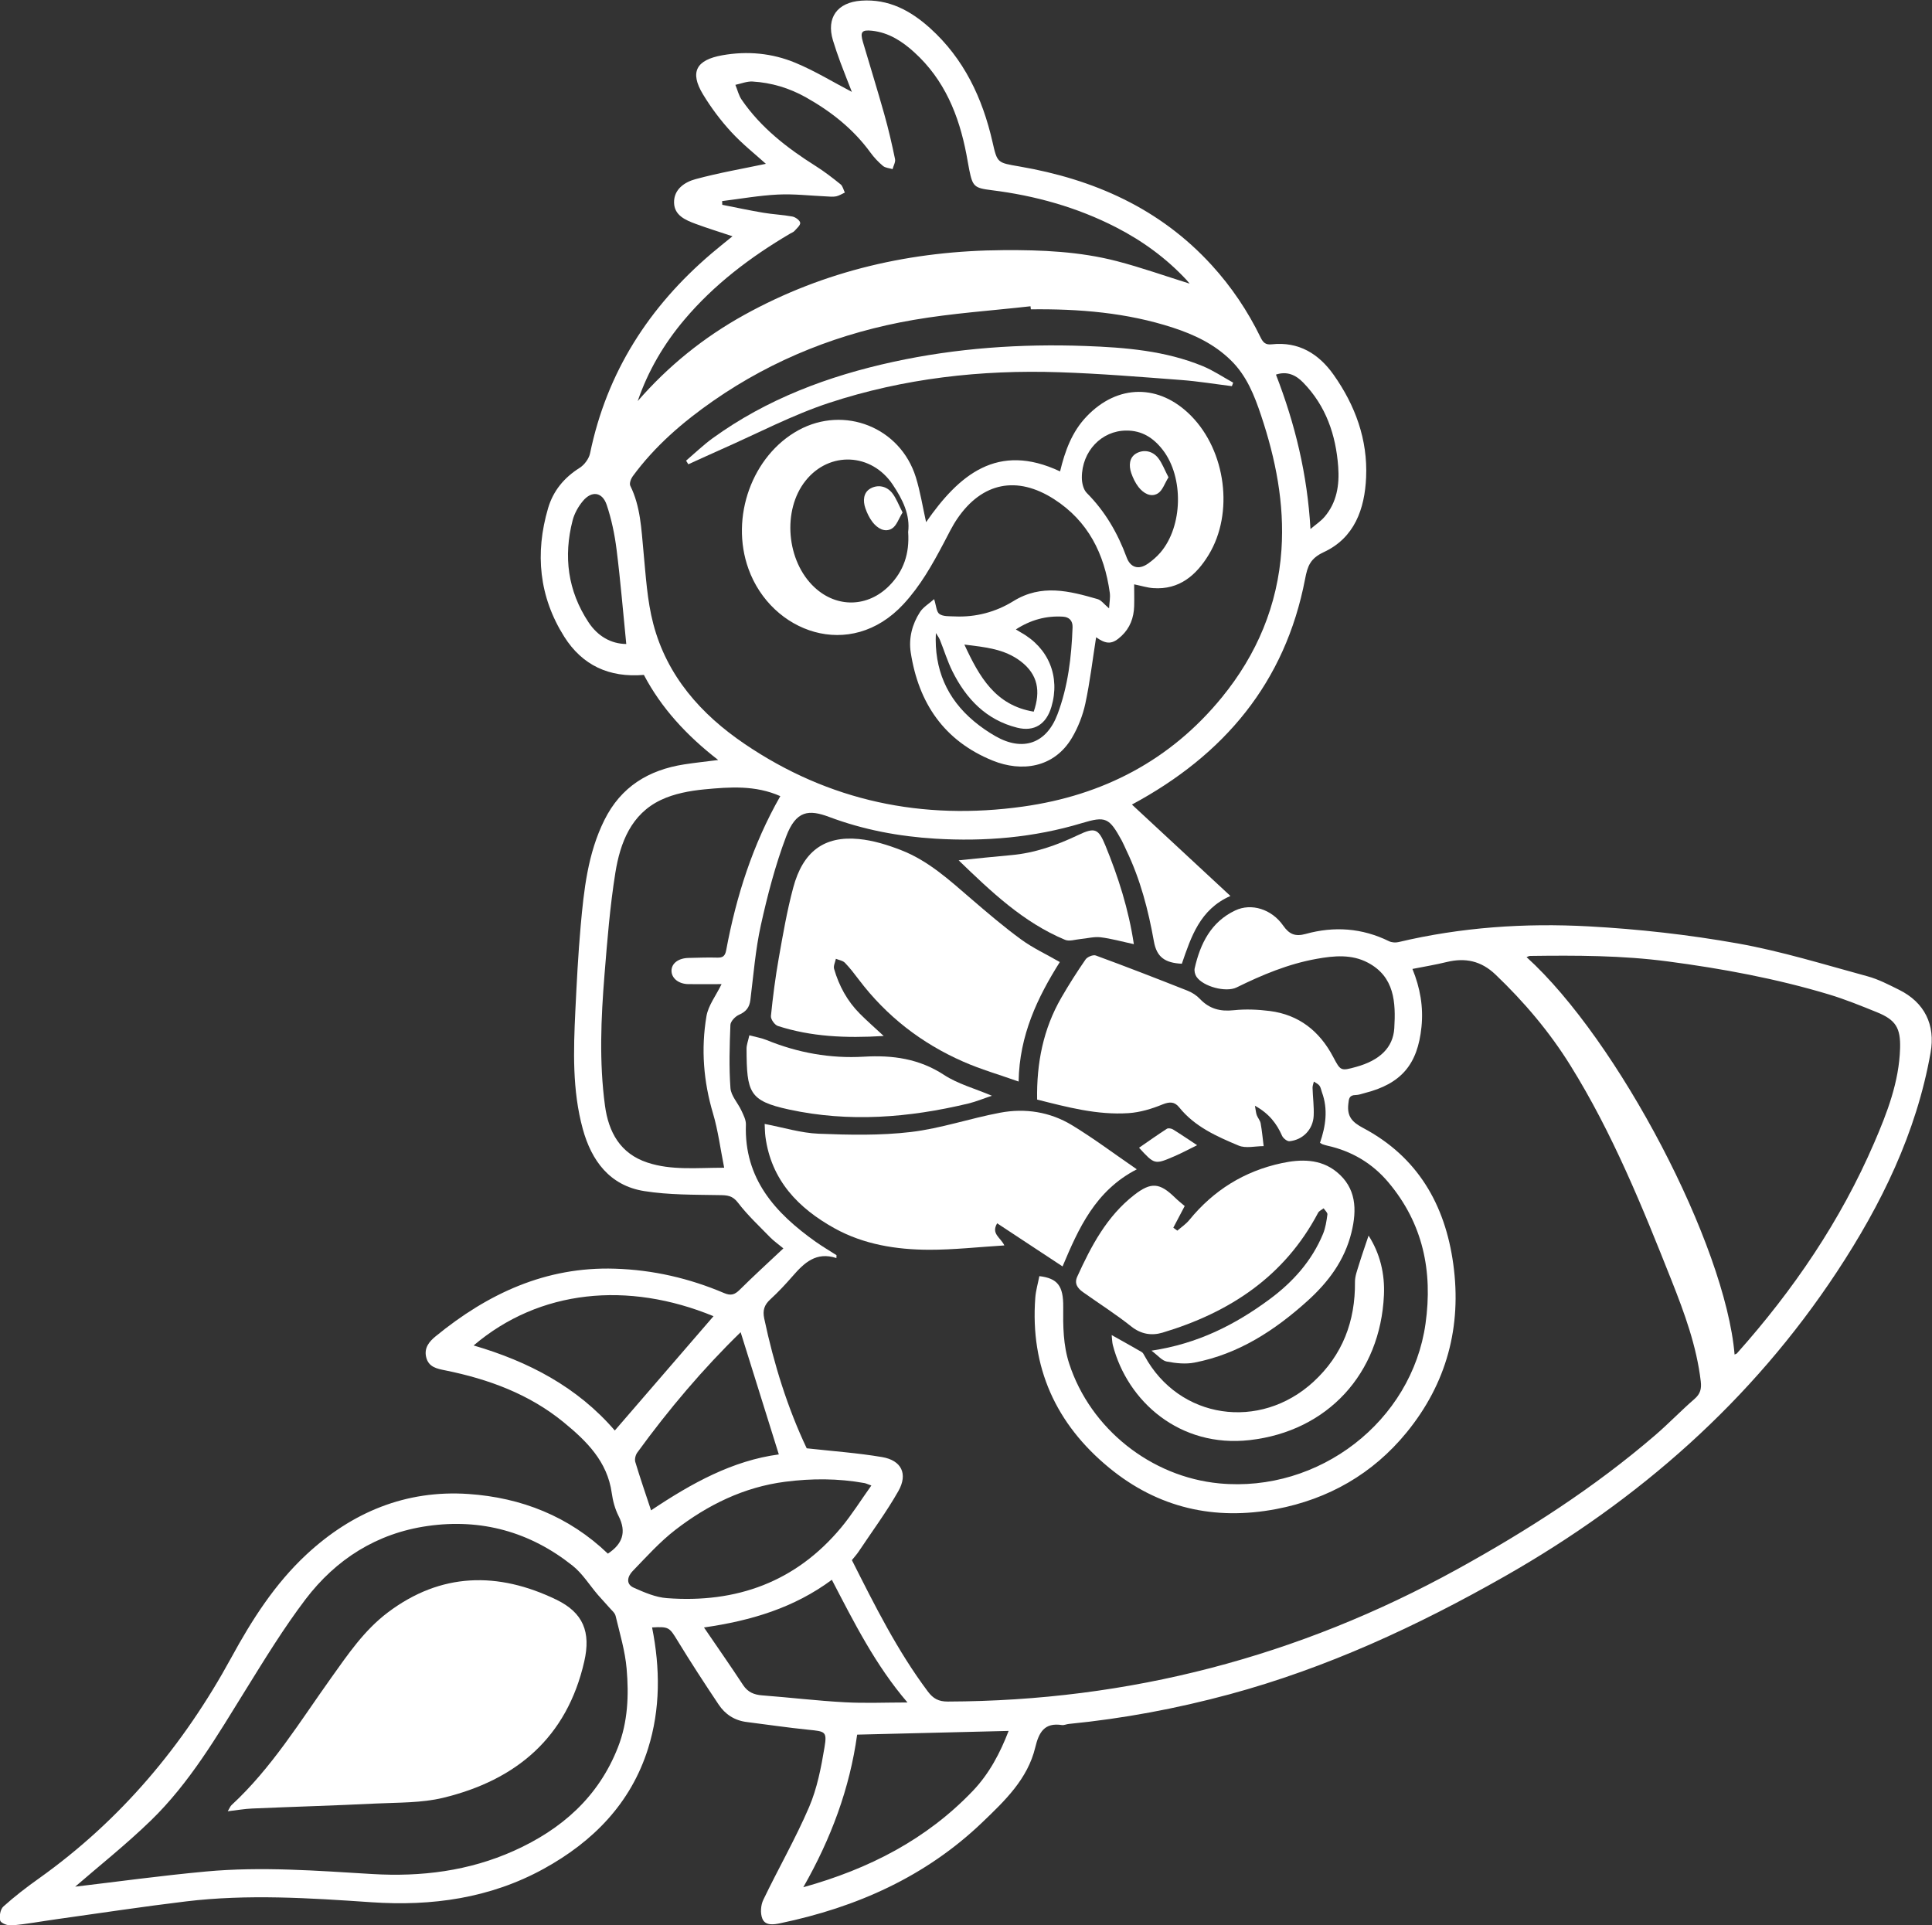 <?xml version="1.0" encoding="UTF-8"?>
<svg id="Capa_1" data-name="Capa 1" xmlns="http://www.w3.org/2000/svg" viewBox="0 0 378.92 377.61">
  <rect x="0" y="0" width="378.92" height="377.61" fill="#333333" stroke="none"/>
  <defs>
    <style>
      .cls-1 {
        fill: #fff;
        stroke-width: 0px;
      }
    </style>
  </defs>
  <path class="cls-1" d="M164.05,246.75c-3.99-1.31-6.33.95-8.58,3.53-1.39,1.59-2.83,3.14-4.39,4.57-1.19,1.09-1.53,2.15-1.19,3.77,1.89,8.95,4.61,17.61,8.33,25.44,5.14.57,10,.91,14.78,1.72,3.81.65,5.11,3.3,3.19,6.68-2.33,4.1-5.16,7.92-7.78,11.85-.4.6-.89,1.13-1.33,1.68,4.5,8.92,8.92,17.79,14.9,25.77,1.04,1.39,2.11,1.98,3.91,1.97,35.52-.11,68.79-8.8,99.89-25.94,13.77-7.59,26.93-16.04,38.86-26.31,2.65-2.28,5.07-4.82,7.71-7.11,1.14-.99,1.39-1.99,1.22-3.43-.81-6.92-3.19-13.39-5.73-19.8-5.74-14.47-11.58-28.91-19.85-42.19-4.1-6.59-9.07-12.45-14.68-17.81-2.83-2.7-5.94-3.34-9.6-2.45-2.16.53-4.36.89-6.69,1.35,1.51,3.7,2.18,7.44,1.77,11.4-.75,7.32-3.95,11.13-11.16,12.95-.57.15-1.15.37-1.73.38-1.28.01-1.35.7-1.46,1.79-.26,2.43.77,3.54,2.91,4.67,10.67,5.66,16.08,15.01,17.68,26.7,1.69,12.29-1.31,23.43-9.18,33.05-6.62,8.09-15.27,13.03-25.52,14.99-12.13,2.32-23.22-.22-32.79-8.09-10.45-8.59-15.51-19.71-14.49-33.36.11-1.43.53-2.83.8-4.23,3.54.43,4.72,1.87,4.68,6.04-.04,3.76-.02,7.46,1.17,11.12,4.17,12.8,16.06,22.22,29.44,23.49,19.55,1.86,37.76-12.16,40.45-31.35,1.44-10.29-.51-19.65-7.29-27.7-3.13-3.72-7.18-6.13-11.98-7.19-.32-.07-.63-.18-.95-.28-.12-.04-.22-.13-.48-.28,1.11-3.23,1.62-6.55.38-9.92-.16-.43-.22-.93-.48-1.28-.26-.35-.73-.55-1.1-.81-.09.41-.27.82-.26,1.22.05,1.84.31,3.68.22,5.51-.13,2.66-2.12,4.71-4.75,4.97-.45.04-1.22-.57-1.44-1.05-1.06-2.41-2.55-4.37-5.33-5.91.17.93.2,1.41.36,1.85.21.55.66,1.04.76,1.6.27,1.48.4,2.98.59,4.47-1.65,0-3.5.48-4.9-.1-4.3-1.8-8.62-3.71-11.67-7.51-.9-1.12-1.86-1.13-3.28-.56-2.1.86-4.38,1.55-6.63,1.7-6.12.41-11.99-1.16-17.95-2.66-.12-7.16,1.2-13.85,4.75-19.99,1.48-2.56,3.07-5.06,4.75-7.49.35-.51,1.48-.97,2-.78,6.03,2.21,12.02,4.54,17.99,6.9.9.35,1.79.93,2.45,1.63,1.84,1.93,3.95,2.49,6.59,2.21,2.34-.25,4.77-.15,7.11.15,5.72.73,9.76,3.96,12.41,8.98,1.47,2.78,1.48,2.82,4.52,1.98,4.64-1.28,7.25-3.79,7.48-7.58.3-5.06.07-10.09-5.18-12.86-3.17-1.68-6.62-1.37-10.05-.75-5.55.99-10.68,3.14-15.7,5.61-2.08,1.02-6.55-.16-7.86-2.09-.3-.44-.47-1.15-.36-1.66,1.1-4.86,3.21-9.11,7.95-11.35,3.18-1.51,7.16-.25,9.4,2.96,1.21,1.73,2.38,2.21,4.44,1.64,5.58-1.54,11.05-1.16,16.32,1.43.52.26,1.27.31,1.84.18,12.28-2.92,24.79-3.77,37.31-3.09,9.77.53,19.57,1.63,29.2,3.34,8.62,1.53,17.05,4.16,25.52,6.46,2.13.58,4.15,1.64,6.15,2.63,5.02,2.48,7.18,6.87,6.2,12.35-2.79,15.75-9.68,29.8-18.37,42.98-16.7,25.32-38.86,44.76-65.13,59.71-17.13,9.74-34.89,17.98-53.97,23.14-10.36,2.8-20.86,4.77-31.54,5.82-.46.04-.93.28-1.36.22-3.45-.53-4.52,1.44-5.23,4.4-1.49,6.19-5.98,10.46-10.34,14.64-11.15,10.7-24.71,16.71-39.67,19.83-1.28.27-2.95.53-3.52-.92-.42-1.05-.31-2.64.2-3.68,2.92-6.09,6.31-11.97,8.97-18.17,1.58-3.68,2.37-7.77,3.03-11.75.52-3.1.13-3.1-3.14-3.43-4.06-.41-8.09-1.01-12.14-1.52-2.38-.3-4.23-1.52-5.51-3.46-2.74-4.1-5.44-8.24-8.01-12.45-1.62-2.65-1.69-2.82-5.02-2.64,1.6,7.99,1.65,16-.79,23.77-3.38,10.74-10.79,18.25-20.46,23.57-10.53,5.79-21.95,7.37-33.81,6.56-12.12-.83-24.25-1.62-36.37-.16-8.48,1.02-16.92,2.31-25.38,3.49-2.93.41-5.84.95-8.78,1.23-.76.07-2.13-.46-2.26-.96-.22-.84.02-2.23.63-2.77,2.2-1.98,4.56-3.79,6.98-5.51,16.04-11.43,28.32-26.07,37.72-43.31,4.01-7.35,8.52-14.44,14.73-20.21,8.94-8.31,19.53-12.71,31.79-11.87,10.36.71,19.69,4.38,27.33,11.7,2.82-1.86,3.73-4.17,2.1-7.38-.7-1.38-1.13-2.97-1.34-4.51-.86-6.19-4.93-10.19-9.41-13.86-6.77-5.55-14.74-8.47-23.21-10.19-1.64-.33-3.31-.62-3.78-2.61-.43-1.81.6-3.05,1.85-4.07,10.23-8.37,21.61-13.7,35.16-13.27,7.45.23,14.58,1.87,21.42,4.78,1.34.57,2.09.32,3.06-.64,2.72-2.7,5.55-5.28,8.57-8.12-1.13-.94-1.93-1.49-2.58-2.16-2.16-2.22-4.45-4.35-6.32-6.8-1.08-1.42-2.11-1.47-3.64-1.49-4.93-.09-9.91-.02-14.75-.79-6.76-1.07-10.35-5.97-12.05-12.18-2.08-7.6-1.83-15.41-1.46-23.19.27-5.53.55-11.07,1.04-16.58.64-7.13,1.39-14.25,4.66-20.83,3.25-6.54,8.67-9.82,15.65-10.91,2.12-.33,4.26-.55,6.67-.86-6.14-4.75-11.15-10.17-14.58-16.69-6.83.58-12.08-1.9-15.61-7.48-4.96-7.85-5.77-16.37-3.18-25.21,1-3.4,3.13-5.99,6.18-7.91.94-.59,1.84-1.8,2.06-2.87,3.29-15.92,11.57-28.76,23.83-39.2,1.3-1.11,2.64-2.17,4.1-3.36-2.5-.84-4.9-1.57-7.24-2.44-2-.74-4.16-1.66-4.22-4.14-.06-2.65,2.1-4.06,4.23-4.63,4.66-1.26,9.44-2.08,13.78-3-1.94-1.76-4.56-3.82-6.8-6.25-2.08-2.26-3.96-4.77-5.55-7.4-2.63-4.36-1.31-6.73,3.79-7.64,4.94-.88,9.78-.42,14.33,1.47,3.84,1.59,7.43,3.8,11.09,5.71-.69-1.78-1.5-3.8-2.26-5.83-.52-1.41-1.01-2.84-1.45-4.28-1.34-4.45.86-7.44,5.53-7.78,5.41-.38,9.7,1.95,13.53,5.4,6.65,6.01,10.27,13.7,12.23,22.29.95,4.18.94,4.08,5.3,4.83,14.57,2.51,27.53,8.22,37.69,19.35,3.89,4.26,7.08,9.01,9.6,14.19.49,1,.97,1.48,2.2,1.34,5.27-.57,9.21,1.86,12.12,5.98,4.24,6,6.7,12.7,6.37,20.12-.27,6.21-2.29,11.87-8.3,14.66-2.67,1.24-3.19,2.75-3.67,5.28-3.9,20.3-15.87,34.51-33.96,44.23,6.39,5.93,12.8,11.88,19.32,17.93-5.99,2.63-7.71,8.02-9.53,13.29-3.35-.16-4.94-1.33-5.48-4.38-1.1-6.16-2.66-12.17-5.39-17.84-.31-.65-.58-1.32-.92-1.95-2.47-4.48-3.11-4.83-7.85-3.4-9.39,2.83-19,3.63-28.72,3.04-7.1-.43-14.09-1.74-20.78-4.25-4.02-1.51-6.52-1.32-8.48,3.86-2.12,5.62-3.65,11.5-4.95,17.37-1.06,4.8-1.44,9.75-2.05,14.64-.18,1.48-.85,2.32-2.23,2.92-.74.32-1.66,1.29-1.69,1.99-.16,4.13-.29,8.28.01,12.39.11,1.51,1.46,2.92,2.15,4.41.4.87.91,1.84.88,2.74-.37,10.63,5.75,17.36,13.7,23,1.32.93,2.71,1.75,4.07,2.62,0,.21-.01.42-.02.62ZM202.18,60.66l-.07-.59c-7.64.86-15.34,1.37-22.91,2.67-14.2,2.44-27.42,7.61-39.3,15.87-5.98,4.16-11.47,8.89-15.81,14.81-.36.49-.69,1.41-.47,1.86,2.01,4.07,2.16,8.47,2.58,12.86.46,4.77.72,9.63,1.93,14.23,2.68,10.21,9.35,17.73,17.9,23.53,16.57,11.25,34.92,15.06,54.65,12.29,15.67-2.2,28.88-9.07,38.97-21.42,6.87-8.42,10.94-18.06,11.68-28.95.61-9.05-1.14-17.81-4-26.35-1.31-3.92-2.82-7.76-5.9-10.78-3.24-3.19-7.19-5.06-11.4-6.43-9.05-2.95-18.4-3.7-27.86-3.59ZM14.73,370.04c7.96-.94,16.81-2.16,25.7-2.98,10.87-1,21.74-.15,32.61.5,9.57.57,18.91-.59,27.74-4.55,9.36-4.2,16.61-10.56,20.43-20.34,1.94-4.97,2.14-10.19,1.69-15.38-.3-3.49-1.34-6.92-2.16-10.35-.15-.63-.81-1.14-1.27-1.68-.71-.83-1.48-1.61-2.19-2.44-1.66-1.93-3.03-4.19-4.98-5.74-8.33-6.64-17.91-9.29-28.45-7.78-9.93,1.42-17.94,6.5-23.93,14.38-4.28,5.64-8,11.73-11.74,17.76-5.59,9.01-10.95,18.22-18.63,25.66-4.9,4.75-10.27,9-14.82,12.95ZM340.2,265.67c.25-.12.39-.15.46-.23,11.07-12.41,20.33-26,26.93-41.32,2.55-5.91,4.87-11.92,5.07-18.49.12-4.02-.84-5.6-4.57-7.11-3.09-1.25-6.2-2.52-9.39-3.48-10.32-3.1-20.88-5.06-31.57-6.47-9-1.19-18.01-1.2-27.04-1.08-.21,0-.41.13-.69.23,17.97,16.28,39,56.44,40.8,77.94ZM233.33,55.64c-.13-.15-.35-.43-.59-.7-3.99-4.3-8.67-7.7-13.87-10.37-7.67-3.93-15.86-6.21-24.4-7.27-3.37-.42-3.7-.72-4.36-3.94-.21-1.03-.37-2.07-.57-3.1-1.47-7.66-4.3-14.63-10.22-20-2.37-2.16-5.01-3.88-8.29-4.23-2.04-.22-2.36.25-1.78,2.22,1.39,4.71,2.85,9.41,4.18,14.14.82,2.9,1.5,5.85,2.11,8.8.13.6-.31,1.31-.48,1.98-.64-.2-1.41-.23-1.89-.63-.9-.75-1.73-1.64-2.43-2.59-3.36-4.63-7.72-8.07-12.66-10.85-3.26-1.83-6.77-2.89-10.49-3.11-1.1-.06-2.24.42-3.36.65.41.98.65,2.08,1.24,2.93,3.77,5.49,8.91,9.46,14.47,12.97,1.72,1.08,3.33,2.33,4.92,3.61.43.35.57,1.07.84,1.62-.57.26-1.12.62-1.71.74-.63.13-1.31.04-1.97.01-3.16-.14-6.33-.52-9.47-.36-3.65.18-7.28.83-10.92,1.28,0,.24.02.49.03.73,2.69.53,5.38,1.11,8.08,1.56,1.88.32,3.8.39,5.67.74.6.11,1.46.74,1.53,1.22.07.48-.68,1.11-1.13,1.62-.21.23-.56.34-.84.51-7.77,4.58-14.9,9.96-20.75,16.89-4.02,4.76-7.12,10.04-9.15,15.96,5.98-6.88,12.94-12.5,20.89-16.9,15.83-8.76,32.89-12.6,50.88-12.71,7.46-.05,14.91.27,22.17,2.15,4.85,1.26,9.59,2.95,14.31,4.42ZM153.04,156.15c-4.9-2.18-9.93-1.8-14.88-1.33-2.89.28-5.93.84-8.52,2.07-5.87,2.78-8,8.4-8.95,14.28-1.06,6.61-1.59,13.32-2.13,20-.69,8.55-1.06,17.12.09,25.66.7,5.22,2.99,9.43,8.33,11.19,4.72,1.56,9.6,1.01,15.05,1.01-.75-3.76-1.19-7.27-2.18-10.62-1.88-6.31-2.38-12.69-1.29-19.12.36-2.1,1.86-4,2.96-6.27-2.05,0-4.27.02-6.49,0-1.93-.02-3.32-1.14-3.33-2.62,0-1.46,1.37-2.49,3.39-2.52,1.85-.03,3.7-.12,5.54-.06,1.13.04,1.58-.29,1.8-1.47,1.97-10.56,5.19-20.7,10.61-30.2ZM170.91,291.36c-.78-.28-1.07-.42-1.37-.48-5.17-.93-10.35-.93-15.54-.26-8.1,1.04-15.2,4.54-21.56,9.45-3.05,2.36-5.67,5.29-8.36,8.07-.96.99-1.44,2.52.21,3.26,2.07.92,4.29,1.89,6.51,2.05,13.62,1.02,25.27-3.16,34.17-13.84,2.11-2.54,3.87-5.37,5.94-8.27ZM139.94,258.15c-16.78-6.91-34.13-5.25-47.05,5.74,10.8,3.15,20.38,8.18,27.69,16.68,6.48-7.51,12.88-14.92,19.36-22.42ZM157.55,370.15c12.91-3.6,24.16-9.38,33.25-18.9,3.25-3.4,5.37-7.48,7.02-11.76-9.95.25-19.75.49-29.71.73-1.45,10.51-5.09,20.34-10.56,29.93ZM138.07,319.2c2.68,3.93,5.23,7.57,7.67,11.29.94,1.42,2.15,1.91,3.78,2.03,5.38.41,10.75,1.06,16.14,1.35,4.02.22,8.06.04,12.32.04-6.3-7.35-10.48-15.7-14.83-24.06-7.39,5.48-15.79,8.02-25.08,9.35ZM127.69,296.23c8.05-5.39,16.05-9.77,25.06-10.97-2.52-8.08-5.01-16.03-7.49-23.97-7.35,7.15-14.11,15.13-20.28,23.62-.34.47-.54,1.3-.38,1.83.94,3.12,2,6.2,3.09,9.48ZM122.83,126.32c-.63-6.27-1.13-12.41-1.9-18.51-.37-2.97-.99-5.96-1.94-8.79-.86-2.55-2.95-2.82-4.67-.75-.9,1.08-1.66,2.43-2.01,3.78-1.83,7.08-.96,13.83,3.11,19.99,1.79,2.72,4.4,4.24,7.4,4.27ZM257.02,103.76c1.07-.91,2.05-1.55,2.77-2.4,2.41-2.83,2.93-6.25,2.67-9.81-.46-6.26-2.4-11.94-6.88-16.53-1.44-1.48-3.16-2.27-5.33-1.55,3.75,9.69,6.16,19.56,6.77,30.3Z"/>
  <path class="cls-1" d="M199.79,212.13c-3.8-1.35-7.44-2.39-10.88-3.91-8.16-3.58-15.03-8.9-20.44-16.04-.87-1.15-1.76-2.32-2.76-3.35-.42-.43-1.17-.53-1.77-.78-.13.66-.52,1.4-.35,1.98.96,3.33,2.59,6.33,5.06,8.8,1.37,1.38,2.84,2.66,4.67,4.36-7.51.46-14.23.14-20.75-1.96-.63-.2-1.43-1.33-1.37-1.95.38-3.78.87-7.57,1.53-11.31.82-4.64,1.62-9.31,2.84-13.86,1.9-7.11,6.07-10.2,12.86-9.55,2.82.27,5.66,1.15,8.32,2.19,5.31,2.06,9.46,5.87,13.71,9.53,3.2,2.75,6.41,5.5,9.81,7.98,2.31,1.69,4.96,2.91,7.59,4.43-4.36,6.92-7.93,14.33-8.08,23.43Z"/>
  <path class="cls-1" d="M208.4,248.39c-4.3-2.84-8.51-5.61-12.83-8.46-1.23,2.08.66,2.74,1.41,4.34-5.05.31-9.92.86-14.78.85-6.42-.02-12.78-1.04-18.47-4.18-7.13-3.94-12.48-9.44-13.61-18.01-.11-.83-.1-1.67-.15-2.49,3.64.69,7.09,1.78,10.58,1.92,6.03.24,12.15.37,18.12-.34,5.89-.7,11.61-2.68,17.47-3.78,4.91-.93,9.78-.17,14.08,2.43,4.26,2.58,8.26,5.6,12.74,8.67-8.12,4.18-11.4,11.54-14.56,19.04Z"/>
  <path class="cls-1" d="M232.35,236.55c-.88,1.67-1.56,2.95-2.23,4.24.26.19.52.39.79.58.79-.69,1.69-1.28,2.34-2.08,4.75-5.83,10.79-9.59,18.12-11.16,3.74-.8,7.59-.87,10.76,1.7,3.89,3.15,4.03,7.4,2.93,11.89-1.34,5.46-4.5,9.7-8.59,13.4-6.45,5.82-13.54,10.45-22.21,12.13-1.74.34-3.67.13-5.44-.21-.93-.18-1.7-1.17-2.98-2.13,9.08-1.36,16.39-5.08,23.13-10.06,4.58-3.38,8.3-7.51,10.51-12.84.49-1.19.69-2.52.86-3.81.05-.36-.47-.8-.74-1.21-.37.29-.89.51-1.09.89-6.59,12.5-17.38,19.56-30.52,23.5-2.09.62-4.17.33-6.11-1.21-3.03-2.41-6.32-4.5-9.49-6.75-1.03-.74-1.74-1.66-1.11-3.03,2.74-6.02,5.8-11.84,11.17-16.02,3.32-2.58,5-2.42,8.03.55.61.6,1.3,1.13,1.88,1.63Z"/>
  <path class="cls-1" d="M146.97,203.06c1.27.34,2.38.52,3.39.93,6.12,2.5,12.5,3.65,19.07,3.26,5.64-.33,10.83.38,15.73,3.58,2.69,1.76,5.97,2.64,9.38,4.08-1.69.56-3.13,1.17-4.64,1.53-11.64,2.79-23.38,3.73-35.17,1.17-7.82-1.7-8.28-3.33-8.31-11.93,0-.76.31-1.53.55-2.63Z"/>
  <path class="cls-1" d="M268.42,242.35c2.25,3.51,3.2,7.5,3.01,11.66-.7,15.39-11.03,26.7-26.32,28.44-13.71,1.56-23.99-7.58-26.85-18.63-.14-.55-.14-1.13-.23-1.97,2.13,1.2,4.02,2.24,5.88,3.32.25.14.42.47.56.74,6.77,12.48,22.64,14.75,33.13,5.11,5.72-5.26,8.22-11.88,8.15-19.59-.01-1.11.43-2.24.76-3.33.58-1.9,1.25-3.78,1.9-5.74Z"/>
  <path class="cls-1" d="M222.38,185.18c-2.33-.5-4.41-1.09-6.53-1.35-1.29-.15-2.64.23-3.96.35-1,.09-2.16.5-3,.15-8.18-3.41-14.44-9.39-20.87-15.59,3.67-.37,6.98-.73,10.29-1.02,4.65-.41,8.95-1.94,13.13-3.93,3.28-1.56,3.99-1.3,5.35,2.02,2.53,6.18,4.56,12.5,5.59,19.37Z"/>
  <path class="cls-1" d="M234.79,224.61c-1.55.76-2.99,1.54-4.48,2.18-3.86,1.66-3.87,1.63-6.91-1.68,1.82-1.26,3.62-2.53,5.46-3.72.27-.17.88-.07,1.2.13,1.55.96,3.06,1.99,4.73,3.09Z"/>
  <path class="cls-1" d="M181.62,102.43c6.44-9.28,14.02-15.76,26.29-9.97.97-4.03,2.33-7.76,5.18-10.75,6.1-6.42,14.3-6.47,20.53-.14,6.8,6.91,8.42,19.05,3.44,27.24-2.43,4-5.76,6.91-10.89,6.54-1.16-.08-2.29-.45-3.73-.74,0,1.46.04,2.88,0,4.3-.07,2.26-.82,4.27-2.49,5.83-1.77,1.66-2.9,1.7-4.97.25-.69,4.37-1.2,8.73-2.11,12.99-.5,2.32-1.41,4.66-2.62,6.71-3.51,5.94-9.9,6.78-15.55,4.49-9.54-3.87-14.55-11.29-16.08-21.22-.43-2.79.28-5.54,1.82-7.92.63-.97,1.75-1.62,2.77-2.53.41,1.26.44,2.51,1.05,2.92.75.52,1.97.42,3,.47,4.13.19,8.07-.88,11.48-2.99,5.54-3.43,10.99-2,16.52-.41.74.21,1.3,1.02,2.26,1.82.06-1.12.27-2.12.14-3.07-1.06-7.64-4.24-14.05-10.93-18.35-7.26-4.66-14.1-3.31-18.97,3.82-1.03,1.51-1.82,3.19-2.68,4.81-2.24,4.24-4.56,8.37-7.87,11.95-10.46,11.31-25.94,5.54-30.41-6.9-3.66-10.15.74-22.26,9.83-27.22,8.98-4.89,19.94-.55,22.99,9.23.88,2.84,1.34,5.8,2.02,8.84ZM178.11,104.4c.44-3.42-1.08-6.45-3.02-9.35-4.17-6.23-12.43-6.61-17.09-.77-4.62,5.78-3.78,15.79,1.76,20.93,4.38,4.07,10.45,3.92,14.66-.34,2.81-2.85,3.97-6.29,3.7-10.46ZM220.9,84.45c-4.83,0-8.73,4.05-8.72,9.24,0,1.02.3,2.33.97,3,3.61,3.62,6.07,7.89,7.82,12.64.73,1.99,2.33,2.49,4.13,1.25.91-.63,1.78-1.38,2.5-2.22,4.39-5.14,4.59-14.72.48-20.08-1.82-2.37-4.09-3.86-7.18-3.83ZM199.24,123.45c.43.26.7.44.99.6,5.44,3.03,7.74,8.64,5.98,14.59-1,3.39-3.34,4.93-6.73,4.08-6.05-1.52-9.98-5.64-12.67-11.03-.99-1.98-1.64-4.14-2.47-6.2-.19-.47-.52-.89-.79-1.33-.34,7.08,2.15,12.85,7.48,17.31,1.31,1.09,2.73,2.08,4.21,2.92,5.36,3.07,10,1.46,12.17-4.31,2.06-5.47,2.74-11.21,2.95-17.03.05-1.34-.69-2.02-1.86-2.1-3.3-.21-6.35.62-9.26,2.5ZM202.74,139.59c1.38-4.02.84-7.28-2.53-9.87-3.23-2.47-7.01-2.79-11.07-3.3,2.93,6.33,6.08,11.92,13.6,13.16Z"/>
  <path class="cls-1" d="M241.63,75.74c-3.32-.41-6.63-.96-9.97-1.21-7.95-.6-15.91-1.26-23.87-1.52-15.37-.52-30.54,1.19-45.16,6-7.25,2.39-14.09,6.01-21.11,9.1-2.18.96-4.34,1.97-6.52,2.95-.15-.24-.29-.47-.44-.71,1.72-1.47,3.36-3.05,5.18-4.38,10.66-7.72,22.69-12.22,35.45-15,12.44-2.71,25.02-3.57,37.7-3.11,7.83.29,15.65.92,23.01,3.95,2.08.86,3.98,2.15,5.96,3.24-.08.23-.17.45-.25.68Z"/>
  <path class="cls-1" d="M44.66,355.26c.42-.7.52-1.01.74-1.21,7.88-7.28,13.42-16.39,19.58-25.01,3.29-4.61,6.46-9.3,11.09-12.79,10.42-7.86,21.61-8.03,33.05-2.5,5.28,2.56,6.79,6.35,5.47,12.12-3.4,14.92-13.34,23.27-27.68,26.74-4.23,1.02-8.75.91-13.15,1.12-8.1.4-16.2.63-24.3.98-1.46.06-2.92.32-4.8.54Z"/>
  <path class="cls-1" d="M177.03,100.5c-.76,1.2-1.18,2.63-2.12,3.18-1.39.82-2.83-.07-3.77-1.27-.62-.8-1.09-1.78-1.42-2.74-.5-1.46-.4-3.07,1-3.86,1.47-.82,3.18-.48,4.27.9.8,1.02,1.26,2.32,2.03,3.79Z"/>
  <path class="cls-1" d="M229.18,93.61c-.76,1.2-1.18,2.63-2.12,3.18-1.39.82-2.83-.07-3.77-1.27-.62-.8-1.09-1.78-1.42-2.74-.5-1.46-.4-3.07,1-3.86,1.47-.82,3.18-.48,4.27.9.8,1.02,1.26,2.32,2.03,3.79Z"/>
</svg>